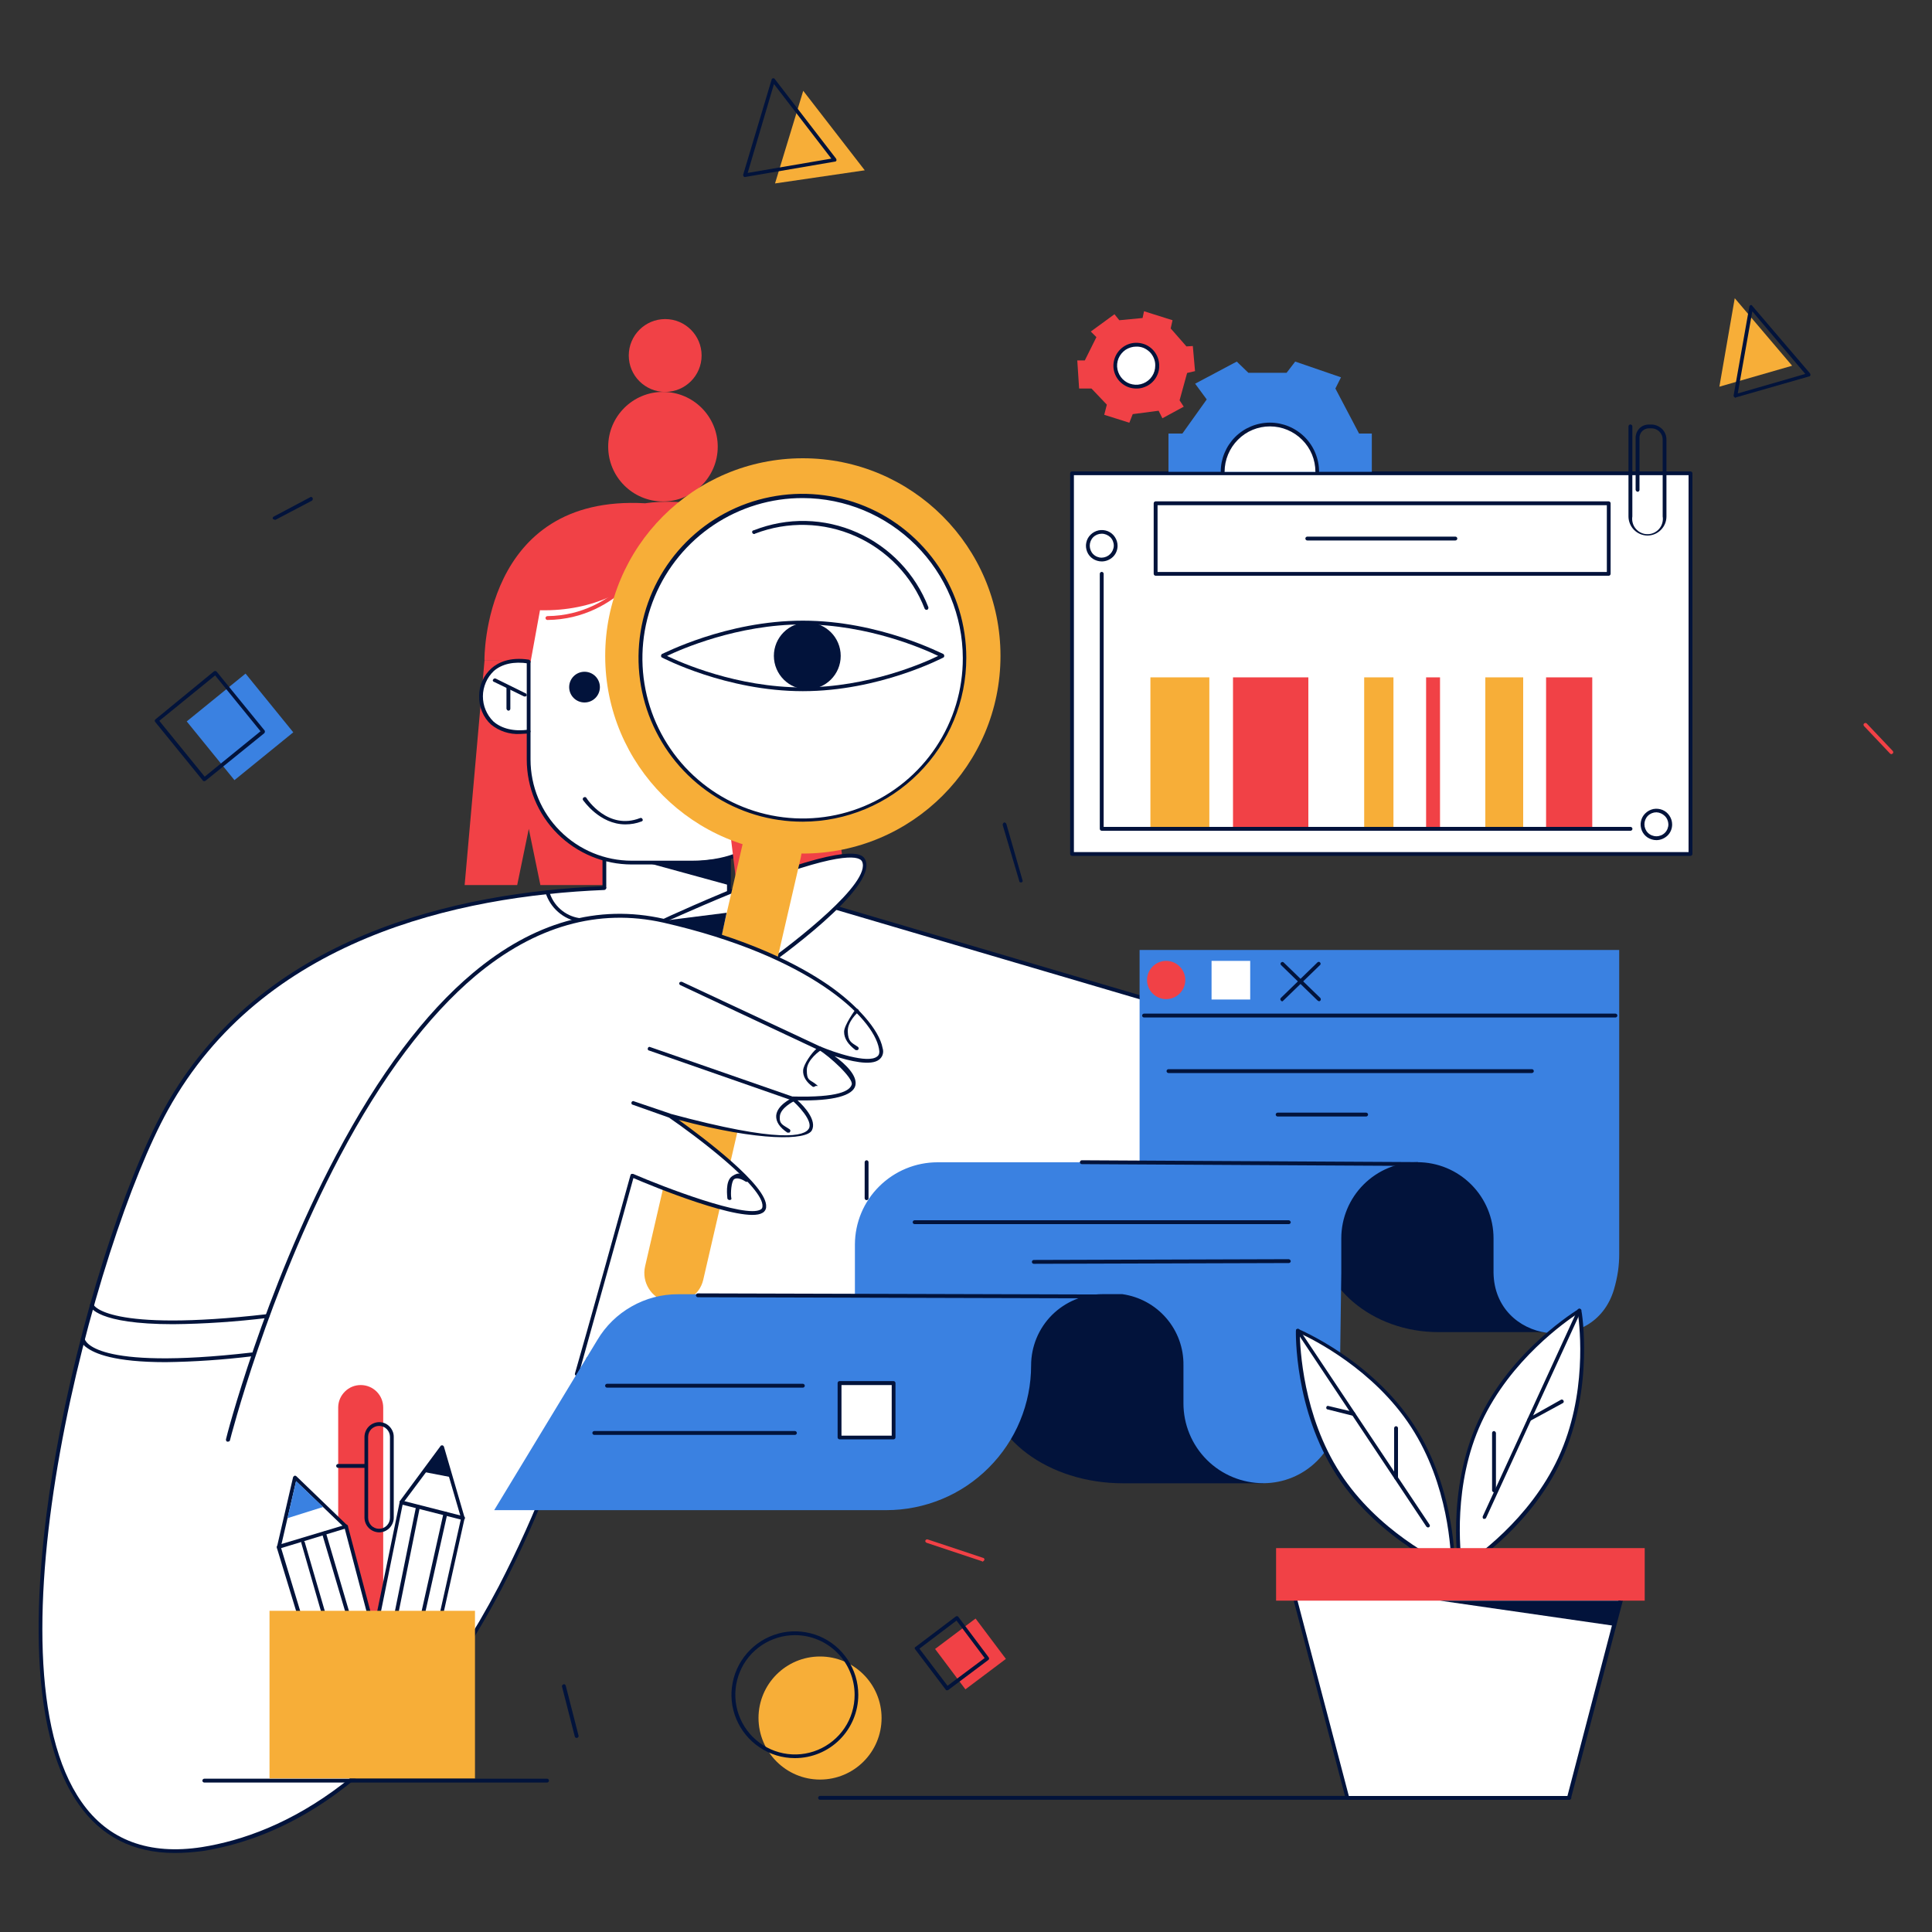 <?xml version="1.0" encoding="utf-8"?>
<!-- Generator: Adobe Illustrator 26.0.2, SVG Export Plug-In . SVG Version: 6.00 Build 0)  -->
<svg version="1.1" id="Layer_1" xmlns="http://www.w3.org/2000/svg" xmlns:xlink="http://www.w3.org/1999/xlink" x="0px" y="0px"
	 viewBox="0 0 2000 2000" style="enable-background:new 0 0 2000 2000;" xml:space="preserve">
<rect x="0" y="0" width="2000" height="2000" fill="#333333" stroke="none"/>
<style type="text/css">
	.st0{fill:#FFFFFF;}
	.st1{fill:#02133B;}
	.st2{fill:#3A81E1;}
	.st3{fill:#F14146;}
	.st4{fill:#F7AE38;}
</style>
<path class="st0" d="M1750.4,490h-640.6v393.9h640.6V490z"/>
<path class="st1" d="M1750,886h-640.2c-0.5,0-1-0.2-1.4-0.6c-0.4-0.4-0.6-0.9-0.6-1.4V490c0-0.5,0.2-1,0.6-1.4
	c0.4-0.4,0.9-0.6,1.4-0.6H1750c0.5,0,1,0.2,1.4,0.6c0.4,0.4,0.6,0.9,0.6,1.4v394c0,0.5-0.2,1-0.6,1.4
	C1751,885.8,1750.5,886,1750,886z M1111.8,882.1H1748V491.9h-636.3V882.1z"/>
<path class="st2" d="M1209.6,488.4v-39.6h14.4l25.2-35.3l-12-16.3l43.1-22.9l12,11.6h39.6l8.9-11.6l47.4,16.3l-5.8,11.6l24.5,46.6
	h13.2v39.6H1209.6z"/>
<path class="st0" d="M1265.9,488.4c0-13,5.2-25.4,14.3-34.6c9.2-9.2,21.6-14.3,34.6-14.3c13,0,25.4,5.2,34.6,14.3
	c9.2,9.2,14.3,21.6,14.3,34.6H1265.9z"/>
<path class="st1" d="M1363.7,490.4c-0.5,0-1-0.2-1.4-0.6c-0.4-0.4-0.6-0.9-0.6-1.4c0-12.5-4.9-24.4-13.8-33.2
	c-8.8-8.8-20.8-13.8-33.2-13.8c-12.5,0-24.4,4.9-33.2,13.8c-8.8,8.8-13.8,20.8-13.8,33.2c0,0.5-0.2,1-0.6,1.4
	c-0.4,0.4-0.9,0.6-1.4,0.6c-0.5,0-1-0.2-1.4-0.6c-0.4-0.4-0.6-0.9-0.6-1.4c0-13.5,5.4-26.4,14.9-36c9.5-9.5,22.5-14.9,36-14.9
	s26.4,5.4,36,14.9c9.5,9.5,14.9,22.5,14.9,36c0,0.5-0.2,1-0.6,1.4C1364.7,490.2,1364.2,490.4,1363.7,490.4z"/>
<path class="st3" d="M1129.2,343.2l5.8,5.8l-12,24.1h-7.8l1.9,29.1h12.8l15.9,16.7l-2.7,10.5l26,8.2l3.5-8.9l26.8-3.5l3.9,7.8
	l22.1-12l-4.3-6.6l7.8-28.3l8.2-1.9l-2.3-26l-6.6,0.4l-16.3-18.6l1.9-8.5l-29.5-9.3l-1.5,7l-24.1,2.3l-5-6.2L1129.2,343.2z"/>
<path class="st0" d="M1176.2,400.3c12,0,21.7-9.7,21.7-21.7c0-12-9.7-21.7-21.7-21.7c-12,0-21.7,9.7-21.7,21.7
	C1154.4,390.6,1164.2,400.3,1176.2,400.3z"/>
<path class="st1" d="M1176.2,402.2c-4.7,0-9.3-1.4-13.1-4c-3.9-2.6-6.9-6.3-8.7-10.6c-1.8-4.3-2.3-9.1-1.3-13.7
	c0.9-4.6,3.2-8.8,6.5-12.1c3.3-3.3,7.5-5.6,12.1-6.5c4.6-0.9,9.4-0.4,13.7,1.3c4.3,1.8,8,4.8,10.6,8.7c2.6,3.9,4,8.5,4,13.2
	c0.1,3.1-0.5,6.2-1.7,9.1c-1.2,2.9-2.9,5.5-5.1,7.7c-2.2,2.2-4.8,4-7.7,5.1C1182.4,401.7,1179.3,402.3,1176.2,402.2z M1176.2,358.8
	c-3.9,0-7.7,1.2-11,3.3c-3.2,2.2-5.8,5.3-7.3,8.9c-1.5,3.6-1.9,7.6-1.1,11.4c0.8,3.8,2.7,7.4,5.4,10.1c2.8,2.8,6.3,4.7,10.1,5.4
	c3.8,0.8,7.8,0.4,11.4-1.1c3.6-1.5,6.7-4,8.9-7.3c2.2-3.3,3.3-7.1,3.3-11c0.1-2.6-0.4-5.2-1.4-7.6c-1-2.4-2.4-4.6-4.3-6.5
	c-1.9-1.8-4.1-3.3-6.5-4.3C1181.4,359.2,1178.8,358.7,1176.2,358.8z"/>
<path class="st1" d="M1687.9,860h-547.4c-0.5,0-1-0.2-1.4-0.6c-0.4-0.4-0.6-0.9-0.6-1.4V594c0-0.5,0.2-1,0.6-1.4
	c0.4-0.4,0.9-0.6,1.4-0.6c0.5,0,1,0.2,1.4,0.6c0.4,0.4,0.6,0.9,0.6,1.4v262h545.4c0.5,0,1,0.2,1.4,0.6c0.4,0.4,0.6,0.9,0.6,1.4
	c0,0.5-0.2,1-0.6,1.4C1688.9,859.8,1688.4,860,1687.9,860z"/>
<path class="st1" d="M1140.5,581.2c-3.2,0-6.4-1-9.1-2.7c-2.7-1.8-4.8-4.3-6-7.3c-1.2-3-1.6-6.3-0.9-9.4c0.6-3.2,2.2-6.1,4.5-8.3
	c2.3-2.3,5.2-3.8,8.4-4.5c3.2-0.6,6.4-0.3,9.4,0.9c3,1.2,5.5,3.3,7.3,6c1.8,2.7,2.8,5.8,2.8,9.1c0,4.3-1.7,8.5-4.8,11.5
	C1148.9,579.5,1144.8,581.2,1140.5,581.2z M1140.5,552.5c-3.3,0-6.5,1.3-8.8,3.6c-2.3,2.3-3.6,5.5-3.6,8.8s1.3,6.5,3.6,8.8
	c2.3,2.3,5.5,3.6,8.8,3.6c3.3-0.1,6.4-1.4,8.7-3.7c2.3-2.3,3.7-5.4,3.8-8.7c0-3.3-1.3-6.5-3.6-8.8
	C1146.9,553.8,1143.8,552.5,1140.5,552.5z"/>
<path class="st1" d="M1714.7,869.7c-3.2,0-6.4-1-9.1-2.7c-2.7-1.8-4.8-4.3-6-7.3c-1.2-3-1.6-6.3-0.9-9.4c0.6-3.2,2.2-6.1,4.5-8.3
	c2.3-2.3,5.2-3.8,8.3-4.5c3.2-0.6,6.4-0.3,9.4,0.9s5.5,3.3,7.3,6c1.8,2.7,2.8,5.8,2.8,9.1c0,4.3-1.7,8.5-4.8,11.5
	C1723.1,867.9,1719,869.7,1714.7,869.7z M1714.7,840.9c-3.3,0-6.5,1.3-8.8,3.6c-2.3,2.3-3.6,5.5-3.6,8.8c0,3.3,1.3,6.5,3.6,8.8
	c2.3,2.3,5.5,3.6,8.8,3.6c3.3,0,6.5-1.3,8.8-3.6c2.3-2.3,3.6-5.5,3.6-8.8c-0.1-3.3-1.4-6.4-3.8-8.7
	C1721,842.4,1717.9,841,1714.7,840.9z"/>
<path class="st4" d="M1251.9,701.2h-61V856h61V701.2z"/>
<path class="st3" d="M1354.4,701.2h-78V856h78V701.2z"/>
<path class="st3" d="M1490.7,701.2h-14.4V856h14.4V701.2z"/>
<path class="st4" d="M1576.8,701.2h-39.2V856h39.2V701.2z"/>
<path class="st3" d="M1648.3,701.2h-47.8V856h47.8V701.2z"/>
<path class="st4" d="M1442.5,701.2h-30.3V856h30.3V701.2z"/>
<path class="st4" d="M1779.9,400.3l15.9-91.6l59.4,69.9L1779.9,400.3z"/>
<path class="st1" d="M1796.6,411.9l-1.2-0.8c-0.3-0.2-0.5-0.4-0.6-0.7c-0.1-0.3-0.2-0.6-0.2-0.9l16.3-92c0-0.8,0.4-1.2,1.2-1.6
	c0.8-0.4,1.6,0,1.9,0.8l59.8,69.9c0.3,0.6,0.4,1.3,0.4,1.9c-0.4,0.8-0.8,1.2-1.5,1.2l-75.7,21.7L1796.6,411.9z M1814,322.3l-15.1,85
	l69.9-20.2L1814,322.3z"/>
<path class="st1" d="M1705.3,554.4c-5.2-0.1-10.1-2.2-13.8-5.9c-3.6-3.7-5.7-8.7-5.7-13.9v-93.2c0-0.5,0.2-1,0.6-1.4
	c0.4-0.4,0.9-0.6,1.4-0.6c0.5,0,1,0.2,1.4,0.6c0.4,0.4,0.6,0.9,0.6,1.4v93.2c-0.4,2.3-0.2,4.6,0.4,6.8c0.6,2.2,1.7,4.3,3.2,6
	c1.5,1.7,3.3,3.2,5.4,4.1c2.1,1,4.4,1.5,6.7,1.5c2.3,0,4.6-0.5,6.7-1.5c2.1-1,4-2.4,5.4-4.1c1.5-1.7,2.6-3.8,3.2-6
	c0.6-2.2,0.8-4.5,0.4-6.8V455c0-1.6-0.3-3.1-0.9-4.5c-0.6-1.4-1.5-2.7-2.6-3.8c-1.1-1.1-2.5-1.9-3.9-2.5c-1.5-0.6-3-0.8-4.6-0.8
	h-2.3c-2.5,0-4.9,1-6.7,2.7c-1.8,1.7-2.9,4.1-3,6.6v54.4c0,0.5-0.2,1-0.6,1.4c-0.4,0.4-0.8,0.6-1.4,0.6c-0.5-0.1-0.9-0.3-1.3-0.7
	c-0.3-0.3-0.6-0.8-0.7-1.3v-54.4c0.1-3.5,1.6-6.9,4.1-9.4c2.5-2.5,5.9-3.8,9.5-3.8h2.3c2.1-0.1,4.1,0.3,6.1,1.1
	c1.9,0.8,3.7,1.9,5.2,3.3c1.5,1.4,2.7,3.2,3.5,5.1c0.8,1.9,1.2,4,1.2,6v79.6c0,2.6-0.5,5.2-1.5,7.6c-1,2.4-2.5,4.6-4.3,6.4
	c-1.8,1.8-4,3.3-6.4,4.3S1707.9,554.4,1705.3,554.4z"/>
<path class="st1" d="M1506.6,559.5h-153.3c-0.5,0-1-0.2-1.4-0.6s-0.6-0.9-0.6-1.4c0-0.5,0.2-1,0.6-1.4s0.9-0.6,1.4-0.6h153.3
	c0.5,0,1,0.2,1.4,0.6c0.4,0.4,0.6,0.9,0.6,1.4c0,0.5-0.2,1-0.6,1.4C1507.6,559.3,1507.1,559.5,1506.6,559.5z"/>
<path class="st1" d="M1665.3,596h-469c-0.5,0-1-0.2-1.4-0.6c-0.4-0.4-0.6-0.9-0.6-1.4v-73c0-0.5,0.2-1,0.6-1.4
	c0.4-0.4,0.8-0.6,1.4-0.6h469c0.5,0,1,0.2,1.4,0.6c0.4,0.4,0.6,0.9,0.6,1.4v73c0,0.5-0.2,1-0.6,1.4
	C1666.4,595.8,1665.9,596,1665.3,596z M1198.3,592.1h465.1V523h-465.1V592.1z"/>
<path class="st1" d="M1624.6,1863.1H848.9c-0.5,0-1-0.2-1.4-0.6c-0.4-0.4-0.6-0.9-0.6-1.4c0-0.5,0.2-1,0.6-1.4
	c0.4-0.4,0.9-0.6,1.4-0.6h775.7c0.5,0,1,0.2,1.4,0.6c0.4,0.4,0.6,0.8,0.6,1.4c0,0.5-0.2,1-0.6,1.4
	C1625.6,1862.9,1625.1,1863.1,1624.6,1863.1z"/>
<path class="st3" d="M630.4,818v98.2h-71l-12-58.2l-12,58.2h-54.4l20.6-232.9l92,1.2L630.4,818z"/>
<path class="st0" d="M754.6,858H625.7v82.6h128.9V858z"/>
<path class="st1" d="M754.6,942.6H625.7c-0.5,0-1-0.2-1.4-0.6c-0.4-0.4-0.6-0.9-0.6-1.4V858c0-0.5,0.2-1,0.6-1.4
	c0.4-0.4,0.9-0.6,1.4-0.6h128.9c0.5,0,1,0.2,1.4,0.6c0.4,0.4,0.6,0.9,0.6,1.4v82.7c0,0.5-0.2,1-0.6,1.4S755.1,942.6,754.6,942.6z
	 M627.6,938.8h125V860h-125V938.8z"/>
<path class="st3" d="M686.3,519.1c31.3,0,56.7-25.4,56.7-56.7s-25.4-56.7-56.7-56.7c-31.3,0-56.7,25.4-56.7,56.7
	S655,519.1,686.3,519.1z"/>
<path class="st3" d="M688.6,405.7c20.8,0,37.7-16.9,37.7-37.7c0-20.8-16.9-37.7-37.7-37.7c-20.8,0-37.7,16.9-37.7,37.7
	C650.9,388.9,667.8,405.7,688.6,405.7z"/>
<path class="st0" d="M535.2,757.9c20.6,0,37.3-16.7,37.3-37.3s-16.7-37.3-37.3-37.3S498,700,498,720.6S514.7,757.9,535.2,757.9z"/>
<path class="st1" d="M543.4,721h-0.8l-31.1-15.1c-0.3,0-0.6-0.2-0.8-0.4c-0.2-0.2-0.4-0.5-0.5-0.7c-0.1-0.3-0.1-0.6,0-0.9
	c0.1-0.3,0.3-0.5,0.5-0.7c0.2-0.4,0.6-0.7,1-0.8c0.4-0.1,0.9-0.1,1.3,0l31.4,15.5c0.4,0.2,0.7,0.6,0.8,1c0.1,0.4,0.1,0.9,0,1.3
	c-0.2,0.3-0.5,0.5-0.9,0.7C544.1,721,543.8,721,543.4,721z"/>
<path class="st0" d="M716.2,893H654c-28.3,0-55.5-11.2-75.5-31.3c-20-20-31.3-47.2-31.3-75.5V642.9c0-28.3,11.2-55.5,31.3-75.5
	c20-20,47.2-31.3,75.5-31.3h62.1c28.3,0,55.5,11.2,75.5,31.3c20,20,31.3,47.2,31.3,75.5v143.3C822.9,845.2,791.1,893,716.2,893z"/>
<path class="st1" d="M716.1,894.9H654c-28.8,0-56.5-11.5-76.9-31.8c-20.4-20.4-31.8-48-31.8-76.9V642.9c0.1-28.8,11.6-56.4,32-76.8
	c20.4-20.4,48-31.8,76.8-32h62.1c28.8,0,56.5,11.5,76.9,31.8c20.4,20.4,31.8,48,31.8,76.9v143.3
	C824.9,854.1,784.5,894.9,716.1,894.9z M654,538.1c-27.8,0-54.5,11-74.1,30.7c-19.7,19.7-30.7,46.3-30.7,74.1v143.3
	c0,27.8,11,54.5,30.7,74.1C599.6,880,626.2,891,654,891h62.1c65.6,0,104.8-39.2,104.8-104.8V642.9c0-27.8-11-54.5-30.7-74.1
	c-19.7-19.7-46.3-30.7-74.1-30.7H654z"/>
<path class="st3" d="M566.7,641.8c-0.5,0-1-0.2-1.4-0.6c-0.4-0.4-0.6-0.9-0.6-1.4c0-0.5,0.2-1,0.6-1.4c0.4-0.4,0.9-0.6,1.4-0.6
	c72.6-0.8,107.1-66.8,107.5-67.5c0.2-0.4,0.6-0.7,1-0.8c0.4-0.1,0.9-0.1,1.3,0c0.3,0.1,0.5,0.2,0.7,0.4c0.2,0.2,0.4,0.4,0.5,0.7
	c0.1,0.3,0.2,0.5,0.2,0.8s-0.1,0.6-0.2,0.8C677.3,573.1,642,641,566.7,641.8z"/>
<path class="st3" d="M716.2,536.2c0,0-44.3,98.2-157.2,95.5l-9.7,53.2l-47.8-1.6c0,0-2.3-172,166.5-162.3
	c0,0,163.4-28.7,180.9,156.1c17.5,184.8,26.8,234.5,26.8,234.5h-46.2L813.2,839l-7.8,72.6H762L716.2,536.2z"/>
<path class="st1" d="M605.1,727.2c8.8,0,15.9-7.1,15.9-15.9c0-8.8-7.1-15.9-15.9-15.9s-15.9,7.1-15.9,15.9
	C589.2,720.1,596.3,727.2,605.1,727.2z"/>
<path class="st0" d="M625.7,919.4c-156.5,6.2-356,52.4-453.4,228.7c-97.4,176.2-253.1,812.2,37.3,766
	c290.4-46.2,399.5-507.4,399.5-507.4l611.4-104l-6.2-260.1L842.7,932.9L625.7,919.4z"/>
<path class="st1" d="M180.8,1918.2c-42.7,0-76.1-17.1-99.4-50.5c-61.3-87-41.2-264.8-23.7-362.6c23.3-133.2,69.9-280.3,112.6-357.9
	c99-178.6,302-223.6,455-229.8c1.2-0.4,1.9,0.8,2.3,1.6c0,0.6-0.2,1.1-0.5,1.5c-0.4,0.4-0.9,0.7-1.4,0.8
	c-152.2,6.2-354.1,50.9-451.9,227.9c-75.3,135.9-192.6,569.1-89.3,716.3c27.6,39.6,69.9,55.1,124.6,46.6
	c82.7-13.2,202.7-70.7,307.1-269.8c38.9-75.1,69.4-154.2,90.8-236c0-0.4,0.2-0.8,0.5-1.1c0.3-0.3,0.7-0.5,1.1-0.5l609.5-103.7
	l-5.8-257L841.9,934.9c-0.8-0.4-1.6-1.6-1.2-2.3c0.2-0.5,0.5-0.9,0.9-1.2c0.4-0.3,0.9-0.4,1.4-0.4l371.9,109.5
	c0.4,0.2,0.7,0.4,0.9,0.8c0.2,0.3,0.3,0.8,0.3,1.2l6.2,260.1c0,0.5-0.2,1-0.6,1.4c-0.4,0.4-0.9,0.6-1.4,0.6l-609.9,103.7
	c-21.6,81.6-52.1,160.6-90.8,235.7c-57.8,110.7-158.8,248.1-309.8,272.2C200.3,1917.4,190.5,1918.2,180.8,1918.2z"/>
<path class="st0" d="M842.7,932.9c0,0-34.2-6.6-87.3-10.9L842.7,932.9z"/>
<path class="st1" d="M842.7,934.9h-0.4c-0.4,0-34.6-6.6-87.4-10.9c-1.2-0.4-1.9-1.2-1.6-2.3c0.4-1.2,0.8-1.9,1.9-1.6
	c52.8,4.3,87.4,10.9,87.7,10.9c0.4,0.2,0.8,0.5,1.1,0.9c0.3,0.4,0.4,0.9,0.5,1.4c-0.2,0.4-0.4,0.7-0.8,1
	C843.5,934.6,843.1,934.8,842.7,934.9z"/>
<path class="st0" d="M687,953.1c0,0,194.1-90.1,206.9-62.1c12.8,28-104,110.3-104,110.3L687,953.1z"/>
<path class="st1" d="M789.9,1003.2c-0.4,0-0.8,0-0.8-0.4l-102.9-47.7c-0.4-0.2-0.7-0.4-0.9-0.8c-0.2-0.3-0.3-0.8-0.3-1.2
	c0-0.8,0.4-1.2,1.2-1.6c0.8-0.4,49.3-22.9,98.6-41.9c102.1-38.4,108.7-24.1,111-19.4c13.2,28.7-92.8,104-104.8,112.6L789.9,1003.2z
	 M691.7,953.1l97.8,45.8c33-23.3,113-85.4,102.9-107.1c-2.3-4.7-17.1-12-106,21.7C744.9,929.1,704.1,947.7,691.7,953.1z"/>
<path class="st4" d="M806,850.7l-0.4-0.1c-16.5-3.8-33,6.5-36.8,23l-101,437.3c-3.8,16.5,6.5,33,23,36.8l0.4,0.1
	c16.5,3.8,33-6.5,36.8-23l101-437.3C832.8,871,822.5,854.5,806,850.7z"/>
<path class="st0" d="M235.9,1490.4c0,0,153.3-604.9,451.1-537.3c155.3,35.3,219,100.9,224.8,132c5.8,31.1-62.9,0-62.9,0
	s95.1,55.5-28.3,52c0,0,92.4,77.2-128.1,17.5c0,0,100.9,69.5,98.6,94.7c-2.3,25.2-136.7-32.2-136.7-32.2s-49.3,176.6-57.5,205
	L235.9,1490.4z"/>
<path class="st1" d="M235.9,1492.4h-0.4c-1.2,0-1.6-1.2-1.6-2.3c0-1.2,39.2-153,114.1-294.3c43.9-83.1,91.6-146.8,141.7-188.7
	c62.5-52.4,129.3-71.4,197.6-55.9c87,19.8,139.8,47.8,169.3,67.9c29.5,20.2,53.6,46.6,57.1,66c0.7,2.1,0.7,4.3,0.1,6.4
	c-0.6,2.1-1.9,3.9-3.6,5.3c-8.5,7-30.7,1.5-46.2-3.5c11.3,8.2,24.1,20.6,21.4,30.7c-2.7,10.1-22.5,15.9-59.8,15.1
	c7.4,6.6,20.2,21,14.8,31.1c-5.4,10.1-52.8,11.7-137.8-10.9c24.8,17.9,92.4,68.3,90.5,90.1c0,1.3-0.4,2.5-1.1,3.6
	c-0.7,1.1-1.6,2-2.8,2.6c-19,11.6-117.6-29.1-133.5-36.1c-5.4,20.2-49.3,177-56.7,203.4c-0.1,0.3-0.2,0.5-0.4,0.7
	c-0.2,0.2-0.4,0.4-0.7,0.5c-0.3,0.1-0.5,0.2-0.8,0.2c-0.3,0-0.6-0.1-0.8-0.2c-0.4-0.2-0.8-0.5-1-0.9c-0.2-0.4-0.3-0.9-0.1-1.4
	c8.2-27.9,57.1-203.4,57.5-205.4l0.8-1.2h1.9c31.4,13.6,116.5,46.2,132,36.9c0.6-0.3,1.1-0.7,1.4-1.3c0.3-0.6,0.5-1.2,0.5-1.8
	c1.9-19.8-69.9-73.8-97.8-92.8c-0.8-0.4-0.8-1.6-0.4-2.3c0.4-0.8,1.2-1.5,1.9-1.2c116.1,31.4,140.1,23.3,144.4,15.5
	c4.3-7.8-11.6-24.4-17.9-29.5c-0.3-0.3-0.5-0.7-0.7-1.1c-0.1-0.4-0.2-0.8-0.1-1.3c0.2-0.4,0.4-0.7,0.8-0.9c0.3-0.2,0.8-0.3,1.2-0.3
	c47.4,1.2,59-5.8,61-12.4c1.9-6.6-23.3-29.5-33.8-35.7c-0.5-0.3-0.8-0.7-1-1.2s-0.1-1.1,0.2-1.5c0.3-0.5,0.7-0.8,1.2-0.9
	c0.5-0.2,1.1-0.1,1.5,0.2c12.8,5.4,48.5,17.9,58.2,10.1c2.3-1.6,2.7-4.3,1.9-8.2c-5.8-32.2-71.8-95.9-223.2-130.4
	c-67.2-15.1-132.8,3.5-194.5,55.1c-49.3,41.5-96.7,104.4-140.5,187.1c-74.5,140.9-113.4,292.3-113.7,293.9c-0.2,0.4-0.4,0.7-0.8,0.9
	C236.7,1492.3,236.3,1492.4,235.9,1492.4z"/>
<path class="st1" d="M842.7,1125.1h-1.2c-7-5-10.5-10.9-10.1-17.1c0.4-6.2,8.9-18.2,13.6-22.1l-140.5-66c-0.3-0.1-0.5-0.2-0.7-0.4
	c-0.2-0.2-0.4-0.4-0.5-0.7c-0.1-0.3-0.2-0.5-0.2-0.8c0-0.3,0.1-0.5,0.2-0.8c0.3-0.4,0.8-0.6,1.2-0.8c0.5-0.1,1-0.1,1.5,0l143.6,67.2
	c0.8,0.4,1.2,0.8,1.2,1.6c0,0.7-0.3,1.4-0.8,1.9c-0.4,0-14.8,9.7-14.8,20.6s2.7,9.7,8.5,14c5.8,4.3,0.8,1.6,0.4,2.7L842.7,1125.1z"
	/>
<path class="st1" d="M820.6,1139.1h-0.8l-147.9-51.6c-0.3,0-0.5-0.1-0.7-0.3c-0.2-0.1-0.4-0.3-0.5-0.6c-0.1-0.2-0.2-0.5-0.2-0.8
	c0-0.3,0.1-0.5,0.2-0.7c0-0.2,0.1-0.5,0.3-0.7c0.1-0.2,0.3-0.4,0.6-0.5c0.2-0.1,0.5-0.2,0.7-0.2c0.3,0,0.5,0.1,0.7,0.2l148.3,51.6
	c0.8,0.4,1.6,1.6,1.2,2.3c-0.2,0.3-0.5,0.6-0.8,0.8C821.3,1138.9,821,1139,820.6,1139.1z"/>
<path class="st1" d="M692.5,1156.6h-0.8l-37.3-13.2c-0.3-0.2-0.6-0.6-0.7-1c-0.1-0.4-0.1-0.8,0-1.2c0.1-0.4,0.4-0.7,0.7-1
	c0.3-0.2,0.7-0.4,1.1-0.4l37.7,12.8c0.5,0.2,0.9,0.7,1.1,1.1c0.2,0.5,0.2,1.1,0.1,1.6c-0.2,0.4-0.4,0.7-0.8,0.9
	C693.3,1156.5,692.9,1156.6,692.5,1156.6z"/>
<path class="st4" d="M831.1,883.6c113,0,204.6-91.6,204.6-204.6s-91.6-204.6-204.6-204.6c-113,0-204.6,91.6-204.6,204.6
	S718.1,883.6,831.1,883.6z"/>
<path class="st0" d="M831.1,848.3c92.4,0,167.3-74.9,167.3-167.3s-74.9-167.3-167.3-167.3c-92.4,0-167.3,74.9-167.3,167.3
	S738.7,848.3,831.1,848.3z"/>
<path class="st1" d="M831.1,850.6c-33.6,0.1-66.4-9.8-94.4-28.4c-28-18.6-49.8-45.1-62.7-76.1c-12.9-31-16.3-65.1-9.8-98.1
	s22.6-63.2,46.3-87c23.7-23.8,53.9-40,86.9-46.5c32.9-6.6,67.1-3.2,98.1,9.6c31,12.8,57.5,34.6,76.2,62.5
	c18.7,27.9,28.6,60.7,28.6,94.3c0,44.9-17.8,88-49.6,119.8S876,850.5,831.1,850.6z M831.1,515.6c-32.8-0.1-64.9,9.6-92.2,27.8
	c-27.3,18.2-48.6,44.1-61.2,74.4c-12.6,30.3-15.9,63.7-9.5,95.9c6.4,32.2,22.2,61.8,45.4,85c23.2,23.2,52.8,39,85,45.4
	c32.2,6.4,65.6,3.1,95.9-9.5c30.3-12.6,56.2-33.9,74.4-61.2c18.2-27.3,27.9-59.4,27.8-92.2c-0.1-43.8-17.6-85.8-48.6-116.8
	C916.9,533.2,874.9,515.7,831.1,515.6z"/>
<path class="st1" d="M831.1,715.5c-79.6,0-145.2-34.6-146-34.9c-0.2-0.2-0.4-0.4-0.6-0.7c-0.1-0.3-0.2-0.6-0.2-0.9
	c0-0.7,0.3-1.4,0.8-1.9c0.8,0,66.4-34.6,146-34.6s144.8,34.6,145.6,34.6c0.5,0.5,0.8,1.2,0.8,1.9c0,0.3-0.1,0.6-0.2,0.9
	c-0.1,0.3-0.3,0.5-0.6,0.7C975.9,681,910.3,715.5,831.1,715.5z M690.5,679c14.4,7,72.2,32.6,140.5,32.6S956.8,686,971.2,679
	c-14.4-7-72.2-32.6-140.1-32.6S704.9,672.1,690.5,679z"/>
<path class="st1" d="M835.7,713.6c19.1,0,34.6-15.5,34.6-34.6c0-19.1-15.5-34.6-34.6-34.6c-19.1,0-34.6,15.5-34.6,34.6
	C801.2,698.1,816.6,713.6,835.7,713.6z"/>
<path class="st1" d="M959.2,631.3c-0.4,0-0.8-0.1-1.2-0.3c-0.3-0.2-0.6-0.5-0.8-0.9c-13-33.5-38.8-60.5-71.7-75.1
	c-32.9-14.6-70.2-15.5-103.8-2.6c-0.2,0.2-0.5,0.3-0.8,0.4c-0.3,0.1-0.6,0-0.9-0.1c-0.3-0.1-0.6-0.3-0.8-0.5
	c-0.2-0.2-0.4-0.5-0.5-0.8s-0.1-0.6-0.1-0.9c0-0.3,0.2-0.6,0.3-0.8c0.2-0.2,0.4-0.5,0.7-0.6c0.3-0.1,0.6-0.2,0.9-0.2
	c17.1-6.7,35.3-10,53.6-9.6c18.3,0.4,36.4,4.5,53.1,11.9c33.8,15,60.4,42.8,73.8,77.3c0.2,0.5,0.1,1.1-0.1,1.6
	c-0.2,0.5-0.6,0.9-1.1,1.2H959.2z"/>
<path class="st0" d="M887,1046.3c0,0-26,21,0,38.8V1046.3z"/>
<path class="st1" d="M887,1087.1h-1.2c-7.8-5.8-12-12-12-19s11.6-22.9,12-23.3c0.4-0.3,0.9-0.4,1.4-0.4c0.5,0.1,1,0.3,1.3,0.8
	c0.2,0.2,0.4,0.4,0.5,0.7s0.1,0.5,0.1,0.8s-0.2,0.6-0.3,0.8c-0.2,0.2-0.4,0.4-0.7,0.5c0,0-10.9,9.3-10.5,19.8
	c0.4,10.5,3.5,11.3,10.5,15.9c0.4,0.3,0.7,0.8,0.8,1.3c0.1,0.5-0.1,1-0.4,1.4C888.1,1087.1,887.7,1087.1,887,1087.1z"/>
<path class="st1" d="M816.3,1172.5h-1.2c-8-5.4-11.9-11.2-11.6-17.5c0.8-10.9,15.5-17.8,16.3-18.2c0.5-0.1,1-0.1,1.5,0
	c0.5,0.1,0.9,0.4,1.2,0.8c0.1,0.3,0.2,0.5,0.2,0.8c0,0.3,0,0.6-0.2,0.8s-0.3,0.5-0.5,0.7c-0.2,0.2-0.5,0.3-0.7,0.4
	c0,0-13.2,6.6-14,15.1c-0.8,8.5,3.1,8.9,10.1,13.6c0.4,0.3,0.7,0.8,0.8,1.3c0.1,0.5-0.1,1-0.4,1.4
	C817.5,1172.5,817.1,1172.5,816.3,1172.5z"/>
<path class="st1" d="M755,1242.3c-0.4-0.1-0.8-0.3-1.2-0.5c-0.3-0.3-0.6-0.6-0.8-1c0-1.9-2.7-18.2,5-23.3c7.8-5.1,9.3-1.9,16.3,2.3
	c0.2,0.2,0.4,0.3,0.5,0.6s0.2,0.5,0.3,0.7c0,0.3,0,0.5,0,0.8c-0.1,0.2-0.2,0.5-0.3,0.7c-0.3,0.4-0.7,0.7-1.2,0.8
	c-0.5,0.1-1,0.1-1.5-0.1c-3.5-2.3-8.9-4.7-12-2.7c-3.1,1.9-3.9,15.1-3.1,19.4c0.1,0.3,0.2,0.5,0.2,0.8c0,0.3-0.1,0.6-0.3,0.8
	c-0.2,0.2-0.4,0.4-0.7,0.5c-0.3,0.1-0.6,0.2-0.9,0.1H755z"/>
<path class="st1" d="M179.2,1370.8c-78.8,0-85.8-17.8-86.2-19c-0.4-1.2,0.4-1.9,1.6-2.3c0.2-0.1,0.5-0.2,0.7-0.2s0.5,0,0.7,0.2
	c0.2,0.1,0.4,0.3,0.6,0.5c0.1,0.2,0.2,0.5,0.3,0.7c0,0.4,14.4,28.7,179.7,9.7c0.5,0,1,0.2,1.4,0.6c0.4,0.4,0.6,0.9,0.6,1.4
	c0.4,1.2-0.4,1.9-1.6,1.9C244.6,1368.2,211.9,1370.5,179.2,1370.8z"/>
<path class="st1" d="M171.5,1410.1c-53.2,0-73.8-8.9-82.3-15.5c-2.8-1.9-4.8-4.8-5.4-8.2c-0.4-0.8,0.4-1.9,1.6-1.9
	c1.2,0,1.9,0.4,2.3,1.6c0.4,1.2,7.8,33,173.1,14c0.6,0,1.1,0.2,1.5,0.5c0.4,0.4,0.7,0.8,0.8,1.4c0,0.5-0.2,1-0.6,1.4
	c-0.4,0.4-0.9,0.6-1.4,0.6C231.4,1407.6,201.5,1409.7,171.5,1410.1z"/>
<path class="st1" d="M687,953.1l65.2-8.2l-5,23.3L687,953.1z"/>
<path class="st1" d="M669.6,893l85,23.3l0.8-28.7C755.4,887.5,685.1,897.2,669.6,893z"/>
<path class="st0" d="M566.7,923.6c0,0,6.6,24.8,32.6,28.7L566.7,923.6z"/>
<path class="st1" d="M599.3,954.3c-8-1.4-15.5-4.9-21.6-10.3c-6.1-5.3-10.6-12.3-13-20c-0.4-1.2,0.4-1.9,1.6-2.3
	c1.2-0.4,1.9,0.4,2.3,1.2c2,7.1,6,13.5,11.5,18.3c5.5,4.9,12.3,8.1,19.6,9.2c1.2,0.4,1.9,1.2,1.6,2.3c-0.1,0.4-0.3,0.8-0.7,1.1
	C600.2,954.2,599.8,954.3,599.3,954.3z"/>
<path class="st1" d="M538.3,759.8c-10.8,0.6-21.5-2.9-29.9-9.7c-4.1-3.7-7.3-8.3-9.4-13.4c-2.1-5.1-3.2-10.6-3-16.1
	c-0.1-5.4,1.1-10.8,3.3-15.8c2.2-5,5.5-9.4,9.5-13c6.6-5.8,18.6-12,38.8-8.9c0.4,0.2,0.8,0.5,1.1,0.9c0.3,0.4,0.4,0.9,0.5,1.4
	c0,1.2-1.2,1.6-2.3,1.6c-14.8-2.3-27.2,0.4-35.7,7.8c-3.5,3.4-6.4,7.4-8.3,11.9c-1.9,4.5-3,9.3-3,14.2c0,4.9,0.9,9.7,2.8,14.2
	c1.9,4.5,4.6,8.6,8.1,12c8.5,7.4,21,10.5,36.1,8.5c1.2,0,2.3,0.8,2.3,1.6c0,0.8-0.8,2.3-1.6,2.3L538.3,759.8z"/>
<path class="st1" d="M526.3,735.7c-0.5-0.1-0.9-0.3-1.3-0.7c-0.3-0.3-0.6-0.8-0.7-1.3V712c0-0.5,0.2-1,0.6-1.4
	c0.4-0.4,0.9-0.6,1.4-0.6c0.5,0,1,0.2,1.4,0.6c0.4,0.4,0.6,0.9,0.6,1.4v21.7c0,0.5-0.2,1-0.6,1.4
	C527.3,735.5,526.8,735.7,526.3,735.7z"/>
<path class="st0" d="M605.1,827c0,0,23.3,34.9,58.2,21.7L605.1,827z"/>
<path class="st1" d="M647.4,853.4c-26.8,0-43.5-24.8-43.9-25.2c-0.4-0.4-0.4-2.3,0.8-2.7c0.4-0.3,0.9-0.4,1.4-0.4
	c0.5,0.1,1,0.3,1.3,0.8c0.8,1.6,22.5,33.8,55.5,21c0.3-0.1,0.5-0.2,0.8-0.2s0.6,0,0.8,0.2c0.3,0.1,0.5,0.3,0.7,0.5
	c0.2,0.2,0.3,0.5,0.4,0.7c0.1,0.2,0.2,0.5,0.2,0.7c0,0.3,0,0.5-0.2,0.7c-0.1,0.2-0.3,0.4-0.5,0.6c-0.2,0.1-0.5,0.2-0.7,0.3
	C658.8,852.4,653.2,853.4,647.4,853.4z"/>
<path class="st2" d="M254.2,697.3l-60.9,49.5l49.4,60.8l60.9-49.5L254.2,697.3z"/>
<path class="st1" d="M211.5,808.7c-0.3,0-0.6,0-0.9-0.2c-0.3-0.1-0.5-0.4-0.7-0.6l-49.3-60.6c-0.3-0.4-0.4-0.9-0.4-1.4
	c0.1-0.5,0.3-1,0.8-1.3l60.6-49.7c0.8-0.4,2.3-0.4,2.7,0.4l49.7,61c0.2,0.4,0.3,0.9,0.2,1.4c-0.1,0.5-0.3,0.9-0.6,1.3l-60.9,49.3
	L211.5,808.7z M164.9,746.2l47,57.8l57.8-47l-47-57.8L164.9,746.2z"/>
<path class="st1" d="M284.4,538.1l-1.9-0.8c-0.1-0.3-0.2-0.5-0.2-0.8c0-0.3,0-0.6,0.2-0.8c0.1-0.3,0.3-0.5,0.5-0.7
	c0.2-0.2,0.5-0.3,0.7-0.4l37.3-19.8c0.8-0.8,1.9-0.4,2.7,0.8c0.1,0.5,0.1,1,0,1.5c-0.1,0.5-0.4,0.9-0.8,1.2l-37.7,19.8H284.4z"/>
<path class="st1" d="M1307.8,1535.5h-145.2c-77.6,0-140.9-47.4-140.9-105.6v-105.6h286.1V1535.5z"/>
<path class="st1" d="M1616.8,1379h-127.7c-68.7,0-124.6-47.4-124.6-105.6v-105.6h252.3V1379z"/>
<path class="st2" d="M1676.2,983.4v314.8c0,5.8-0.4,11.7-1.2,17.5c-1,6.6-2.4,13-4.3,19.4c-21,69.5-123.5,55.1-124.6-17.5v-35.7
	c0-20.9-8.3-40.9-23.1-55.7c-14.8-14.8-34.8-23.1-55.7-23.1c-20.9,0-40.9,8.3-55.7,23.1s-23.1,34.8-23.1,55.7v35.7l-1.9,139
	c0,20.9-8.3,40.9-23.1,55.7s-34.8,23.1-55.7,23.1c-21.9,0-43-8.7-58.5-24.2c-15.5-15.5-24.2-36.5-24.2-58.5v-39.2
	c0.3-17.9-6-35.3-17.7-48.9c-11.7-13.6-27.9-22.4-45.6-24.9h-20.6c-19.6,0-38.3,7.8-52.2,21.6c-13.8,13.8-21.6,32.6-21.6,52.2
	c0,19.7-3.9,39.2-11.4,57.3c-7.5,18.2-18.6,34.7-32.5,48.6c-13.9,13.9-30.4,25-48.6,32.5c-18.2,7.5-37.7,11.4-57.3,11.4H511.6
	l106.8-176.2c8.6-14.5,20.8-26.4,35.5-34.7c14.6-8.3,31.2-12.7,48-12.6H885v-51.6c0.1-22.6,9.1-44.2,25.2-60.1
	c16-15.9,37.7-24.9,60.3-24.9h209.2V983.4H1676.2z"/>
<path class="st1" d="M1161.1,1344.1l-438.7-1.2c-0.5,0-1-0.2-1.4-0.6c-0.4-0.4-0.6-0.9-0.6-1.4c0-0.5,0.2-1,0.6-1.4s0.9-0.6,1.4-0.6
	l438.7,1.2c0.5,0,1,0.2,1.4,0.6c0.4,0.4,0.6,0.8,0.6,1.4c-0.1,0.5-0.3,0.9-0.7,1.3C1162,1343.8,1161.5,1344,1161.1,1344.1z"/>
<path class="st1" d="M1467.4,1207l-347.5-1.9c-0.5,0-1-0.2-1.4-0.6c-0.4-0.4-0.6-0.9-0.6-1.4c0-0.5,0.2-1,0.6-1.4
	c0.4-0.4,0.8-0.6,1.4-0.6l347.5,1.9c0.5,0,1,0.2,1.4,0.6c0.4,0.4,0.6,0.9,0.6,1.4c0,0.5-0.2,1-0.6,1.4
	C1468.4,1206.8,1467.9,1207,1467.4,1207z"/>
<path class="st1" d="M566.3,1845.3H211.5c-0.5,0-1-0.2-1.4-0.6c-0.4-0.4-0.6-0.8-0.6-1.4c0-0.5,0.2-1,0.6-1.4
	c0.4-0.4,0.9-0.6,1.4-0.6h354.8c0.5,0,1,0.2,1.4,0.6c0.4,0.4,0.6,0.9,0.6,1.4c0,0.5-0.2,1-0.6,1.4
	C567.3,1845.1,566.8,1845.3,566.3,1845.3z"/>
<path class="st4" d="M802.3,189.9L831.5,94l63.7,82.3L802.3,189.9z"/>
<path class="st1" d="M771.3,183.3c-0.3,0-0.6,0-0.9-0.2c-0.3-0.1-0.5-0.4-0.7-0.6c-0.3-0.5-0.4-1-0.4-1.6l29.5-98.6
	c0-0.3,0.1-0.6,0.3-0.8c0.2-0.2,0.5-0.3,0.8-0.3c0.3-0.2,0.7-0.2,1-0.2c0.4,0.1,0.7,0.3,0.9,0.5l63.7,82.7c0.4,0.6,0.5,1.3,0.4,1.9
	c-0.4,0.8-0.8,1.2-1.6,1.2l-92.8,15.9H771.3z M801.2,87L774,179l86.6-14.8L801.2,87z"/>
<path class="st1" d="M1672.3,1053.3h-488c-0.5,0-1-0.2-1.4-0.6c-0.4-0.4-0.6-0.9-0.6-1.4c0-0.5,0.2-1,0.6-1.4
	c0.4-0.4,0.9-0.6,1.4-0.6h488c0.5,0,1,0.2,1.4,0.6c0.4,0.4,0.6,0.8,0.6,1.4c0,0.5-0.2,1-0.6,1.4
	C1673.3,1053.1,1672.9,1053.3,1672.3,1053.3z"/>
<path class="st1" d="M1585.8,1110.8h-376.2c-0.5,0-1-0.2-1.4-0.6c-0.4-0.4-0.6-0.9-0.6-1.4c0-0.5,0.2-1,0.6-1.4
	c0.4-0.4,0.9-0.6,1.4-0.6h376.2c0.5,0,1,0.2,1.4,0.6c0.4,0.4,0.6,0.9,0.6,1.4c0,0.5-0.2,1-0.6,1.4
	C1586.8,1110.5,1586.3,1110.8,1585.8,1110.8z"/>
<path class="st1" d="M1414.2,1155.8h-91.6c-0.5,0-1-0.2-1.4-0.6c-0.4-0.4-0.6-0.9-0.6-1.4c0-0.5,0.2-1,0.6-1.4
	c0.4-0.4,0.9-0.6,1.4-0.6h91.6c0.5,0,1,0.2,1.4,0.6c0.4,0.4,0.6,0.8,0.6,1.4c0,0.5-0.2,1-0.6,1.4
	C1415.2,1155.6,1414.7,1155.8,1414.2,1155.8z"/>
<path class="st1" d="M1334.2,1267.2H946.8c-0.5,0-1-0.2-1.4-0.6c-0.4-0.4-0.6-0.9-0.6-1.4s0.2-1,0.6-1.4c0.4-0.4,0.9-0.6,1.4-0.6
	h387.4c0.5,0.1,0.9,0.3,1.3,0.7c0.3,0.3,0.6,0.8,0.7,1.3c0,0.5-0.2,1-0.6,1.4C1335.2,1267,1334.7,1267.2,1334.2,1267.2z"/>
<path class="st1" d="M1070.2,1308.3c-0.5,0-1-0.2-1.4-0.6c-0.4-0.4-0.6-0.8-0.6-1.4c0-0.5,0.2-1,0.6-1.4c0.4-0.4,0.8-0.6,1.4-0.6
	l264-0.8c0.5,0.1,0.9,0.3,1.3,0.7c0.3,0.3,0.6,0.8,0.7,1.3c0,0.5-0.2,1-0.6,1.4c-0.4,0.4-0.9,0.6-1.4,0.6L1070.2,1308.3z"/>
<path class="st1" d="M831.1,1436.5H628.4c-0.5,0-1-0.2-1.4-0.6c-0.4-0.4-0.6-0.9-0.6-1.4c0-0.5,0.2-1,0.6-1.4
	c0.4-0.4,0.9-0.6,1.4-0.6h202.7c0.5,0,1,0.2,1.4,0.6c0.4,0.4,0.6,0.9,0.6,1.4c0,0.5-0.2,1-0.6,1.4
	C832.1,1436.3,831.6,1436.5,831.1,1436.5z"/>
<path class="st1" d="M822.9,1485.4H615.2c-0.5,0-1-0.2-1.4-0.6c-0.4-0.4-0.6-0.9-0.6-1.4c0-0.5,0.2-1,0.6-1.4
	c0.4-0.4,0.9-0.6,1.4-0.6h207.7c0.5,0,1,0.2,1.4,0.6c0.4,0.4,0.6,0.9,0.6,1.4c0,0.5-0.2,1-0.6,1.4
	C823.9,1485.2,823.4,1485.4,822.9,1485.4z"/>
<path class="st0" d="M925.4,1431.8h-56.3v56.1h56.3V1431.8z"/>
<path class="st1" d="M925,1490h-55.9c-0.5,0-1-0.2-1.4-0.6c-0.4-0.4-0.6-0.9-0.6-1.4v-56.3c0-0.5,0.2-1,0.6-1.4
	c0.4-0.4,0.9-0.6,1.4-0.6H925c0.5,0,1,0.2,1.4,0.6c0.4,0.4,0.6,0.9,0.6,1.4v56.3c0,0.5-0.2,1-0.6,1.4
	C926,1489.8,925.5,1490,925,1490z M871.1,1486.2h52v-52.4h-52V1486.2z"/>
<path class="st1" d="M897.1,1242.4c-0.5,0-1-0.2-1.4-0.6c-0.4-0.4-0.6-0.9-0.6-1.4v-37.3c0-0.5,0.2-1,0.6-1.4
	c0.4-0.4,0.9-0.6,1.4-0.6s1,0.2,1.4,0.6c0.4,0.4,0.6,0.9,0.6,1.4v37.3c0,0.5-0.2,1-0.6,1.4C898.1,1242.2,897.6,1242.4,897.1,1242.4z
	"/>
<path class="st1" d="M1057,913.5c-1.2,0-1.9-0.4-1.9-1.6l-17.1-57.8c-0.1-0.6,0.1-1.1,0.3-1.6c0.3-0.5,0.7-0.9,1.2-1.1
	c0.5,0,1,0.1,1.4,0.4c0.4,0.3,0.7,0.7,0.9,1.2l16.7,58.2c0.1,0.2,0.2,0.5,0.2,0.7c0,0.3-0.1,0.5-0.2,0.7c-0.1,0.2-0.3,0.4-0.5,0.6
	s-0.5,0.2-0.7,0.3H1057z"/>
<path class="st3" d="M1957.7,780.8l-1.2-0.8l-26.8-28.3c-0.8-0.8-0.8-2.3,0-2.7c0.4-0.4,0.8-0.6,1.4-0.6s1,0.2,1.4,0.6l26.8,28.3
	c0.4,0.4,0.6,0.9,0.6,1.4s-0.2,1-0.6,1.4L1957.7,780.8z"/>
<path class="st1" d="M597,1799.1c-0.5,0-0.9-0.1-1.3-0.4c-0.4-0.3-0.6-0.7-0.7-1.1l-13.2-51.6c-0.1-0.3-0.1-0.5,0-0.8
	c0-0.3,0.1-0.5,0.3-0.7c0.1-0.2,0.3-0.4,0.6-0.6c0.2-0.1,0.5-0.2,0.7-0.3c1.2-0.4,1.9,0.4,2.3,1.5l13.2,51.6c0.1,0.3,0.1,0.5,0,0.8
	c0,0.3-0.1,0.5-0.3,0.7c-0.1,0.2-0.3,0.4-0.6,0.6c-0.2,0.1-0.5,0.2-0.7,0.3H597z"/>
<path class="st3" d="M1017,1616.6c-0.1,0-0.2,0-0.3-0.1c-0.1-0.1-0.1-0.2-0.1-0.3l-57.1-19c-1.2-0.4-1.9-1.5-1.6-2.3
	c0.1-0.3,0.2-0.5,0.4-0.7c0.2-0.2,0.4-0.4,0.7-0.5c0.3-0.1,0.5-0.2,0.8-0.2c0.3,0,0.6,0.1,0.8,0.2l57.1,19c0.3,0,0.5,0.1,0.7,0.3
	c0.2,0.2,0.4,0.3,0.5,0.6c0.1,0.2,0.2,0.5,0.2,0.7c0,0.3-0.1,0.5-0.2,0.7c-0.2,0.4-0.4,0.7-0.8,1
	C1017.8,1616.3,1017.5,1616.5,1017,1616.6z"/>
<path class="st3" d="M1009.9,1675.5l-41.9,31.5l31.4,41.8l41.9-31.5L1009.9,1675.5z"/>
<path class="st1" d="M980.5,1749.8c-0.8,0-1.2,0-1.6-0.8l-31.4-41.5c-0.2-0.2-0.4-0.4-0.5-0.6s-0.1-0.5-0.1-0.8s0.2-0.5,0.3-0.8
	c0.2-0.2,0.4-0.4,0.7-0.5l41.5-31.4c0.4-0.3,0.9-0.4,1.4-0.4c0.5,0.1,1,0.3,1.3,0.8l31.4,41.9c0.3,0.4,0.4,0.9,0.4,1.4
	c-0.1,0.5-0.3,1-0.8,1.3l-41.5,31.1L980.5,1749.8z M951.8,1706.7l29.1,38.4l38.4-28.7l-29.1-38.8L951.8,1706.7z"/>
<path class="st4" d="M848.9,1842.2c35.2,0,63.7-28.5,63.7-63.7c0-35.2-28.5-63.7-63.7-63.7c-35.2,0-63.7,28.5-63.7,63.7
	C785.3,1813.7,813.8,1842.2,848.9,1842.2z"/>
<path class="st1" d="M822.9,1820c-13,0-25.7-3.8-36.5-11.1c-10.8-7.2-19.2-17.4-24.2-29.4s-6.3-25.2-3.7-37.9
	c2.5-12.7,8.8-24.4,18-33.6c9.2-9.2,20.9-15.4,33.6-18c12.7-2.5,25.9-1.2,37.9,3.7c12,5,22.2,13.4,29.4,24.2
	c7.2,10.8,11.1,23.5,11.1,36.5c0,17.4-6.9,34.1-19.2,46.4C857,1813.1,840.3,1820,822.9,1820z M822.9,1692.7
	c-12.2,0-24.1,3.6-34.3,10.4c-10.2,6.8-18.1,16.4-22.7,27.7c-4.7,11.3-5.9,23.7-3.5,35.7c2.4,12,8.3,23,16.9,31.6
	c8.6,8.6,19.6,14.5,31.6,16.9s24.4,1.2,35.7-3.5c11.3-4.7,20.9-12.6,27.7-22.7c6.8-10.1,10.4-22.1,10.4-34.3
	c0-16.4-6.5-32.1-18.1-43.7C855,1699.2,839.3,1692.7,822.9,1692.7z"/>
<path class="st1" d="M1327.6,1036.6c-0.3,0-0.6-0.1-0.9-0.2c-0.3-0.1-0.5-0.3-0.7-0.6c-0.4-0.4-0.6-0.8-0.6-1.4s0.2-1,0.6-1.4
	l38-36.9c0.4-0.3,0.8-0.4,1.3-0.4c0.5,0,0.9,0.2,1.2,0.6c0.3,0.3,0.5,0.8,0.6,1.2c0,0.5-0.1,0.9-0.4,1.3l-38.1,36.9L1327.6,1036.6z"
	/>
<path class="st1" d="M1365.6,1036.6l-1.6-0.8l-38-36.9c-0.3-0.4-0.4-0.8-0.4-1.3c0-0.5,0.2-0.9,0.6-1.2c0.3-0.3,0.8-0.5,1.2-0.6
	c0.5,0,0.9,0.1,1.3,0.4l38.1,36.9c0.3,0.4,0.5,0.8,0.5,1.4s-0.2,1-0.5,1.4L1365.6,1036.6z"/>
<path class="st0" d="M1294.2,994.7h-40v40h40V994.7z"/>
<path class="st3" d="M1207.2,1034.3c10.9,0,19.8-8.9,19.8-19.8c0-10.9-8.9-19.8-19.8-19.8c-10.9,0-19.8,8.9-19.8,19.8
	C1187.4,1025.4,1196.3,1034.3,1207.2,1034.3z"/>
<path class="st0" d="M1614.9,1509.4c-33.8,74.2-102.9,115.3-102.9,115.3s-14-79.2,20.2-153.3c34.2-74.2,102.9-114.9,102.9-114.9
	S1649.1,1435.7,1614.9,1509.4z"/>
<path class="st1" d="M1512,1626.7h-0.8l-1.2-1.2c0-1.2-13.6-80.8,20.2-154.5c33.8-73.8,103.3-115.3,103.7-115.7h1.9
	c0.4,0,0.8,0.8,1.2,1.2s13.6,80.4-20.2,154.1c-33.8,73.8-102.9,115.3-103.6,115.7L1512,1626.7z M1633.5,1359.6
	c-12.4,8.2-69.9,48.1-99.8,112.6c-29.9,64.4-22.1,134.3-20.2,149.1c12.4-8.2,69.9-47.8,99.8-112.6
	C1643.2,1443.8,1635.5,1374.7,1633.5,1359.6z"/>
<path class="st0" d="M1462.3,1476.1c44.3,68.3,41.9,148.7,41.9,148.7s-74.2-30.7-118.4-99c-44.3-68.3-42.3-148.3-42.3-148.3
	S1418.1,1407.7,1462.3,1476.1z"/>
<path class="st1" d="M1504.2,1626.7h-0.8c-0.8-0.4-75.3-31.4-119.6-99.4c-44.3-67.9-42.3-148.7-42.3-149.5c0-0.7,0.3-1.4,0.8-1.9
	h1.9c0.8,0.4,75.3,31.4,119.6,99.4c44.3,67.9,42.3,149.1,42.3,149.8c-0.1,0.6-0.4,1.1-0.8,1.5H1504.2z M1345.5,1380.2
	c0.4,15.1,3.1,85,41.9,144.8c38.8,59.8,101.3,90.5,114.9,96.7c0-15.1-2.7-84.6-41.5-144.4C1421.9,1417.4,1359,1386.4,1345.5,1380.2z
	"/>
<path class="st1" d="M1536.5,1572.3h-0.8c-0.4-0.3-0.7-0.7-0.8-1.2c-0.1-0.5-0.1-1,0.1-1.5l98.2-213.9c0.1-0.2,0.3-0.4,0.5-0.6
	c0.2-0.2,0.4-0.3,0.7-0.4c0.2-0.1,0.5-0.1,0.8-0.1c0.3,0,0.5,0.1,0.7,0.3c0.8,0.4,1.6,1.6,0.8,2.3l-98.2,213.9
	c-0.2,0.4-0.4,0.7-0.8,0.9C1537.3,1572.3,1536.9,1572.4,1536.5,1572.3z"/>
<path class="st1" d="M1478.2,1581.3l-1.5-0.8L1342,1378.2c-0.4-0.8-0.4-1.9,0.4-2.3c0.4-0.3,0.9-0.4,1.4-0.4c0.5,0.1,1,0.3,1.3,0.8
	l134.7,201.9c0.3,0.4,0.4,0.9,0.4,1.4c-0.1,0.5-0.3,1-0.8,1.3L1478.2,1581.3z"/>
<path class="st1" d="M1445.2,1531.6c-0.5,0-1-0.2-1.4-0.6c-0.4-0.4-0.6-0.9-0.6-1.4v-51.2c0-0.5,0.2-1,0.6-1.4
	c0.4-0.4,0.9-0.6,1.4-0.6c0.5,0,1,0.2,1.4,0.6s0.6,0.9,0.6,1.4v51.2c0,0.5-0.2,1-0.6,1.4S1445.7,1531.6,1445.2,1531.6z"/>
<path class="st1" d="M1401,1465.6h-0.4l-26.4-6.6c-0.8,0-1.6-1.2-1.2-2.3c0.4-1.2,1.2-1.6,2.3-1.2l26,6.2c1.2,0.4,1.9,1.2,1.6,2.3
	C1402.5,1465.2,1401.8,1465.6,1401,1465.6z"/>
<path class="st1" d="M1546.6,1544.8c-0.5,0-1-0.2-1.4-0.6c-0.4-0.4-0.6-0.9-0.6-1.4v-59.4c0-0.5,0.2-1,0.6-1.4
	c0.4-0.4,0.9-0.6,1.4-0.6c0.5,0.1,0.9,0.3,1.3,0.7s0.6,0.8,0.7,1.3v59.4c0,0.5-0.2,1-0.6,1.4
	C1547.6,1544.6,1547.1,1544.8,1546.6,1544.8z"/>
<path class="st1" d="M1583.1,1471.4c-0.8,0-1.2-0.4-1.6-1.2c-0.4-0.8-0.4-1.9,0.8-2.3l33.8-19c0.4-0.2,0.9-0.2,1.3,0
	c0.4,0.1,0.8,0.4,1,0.8c0.3,0.4,0.4,0.9,0.4,1.4c-0.1,0.5-0.3,1-0.8,1.3l-34.2,18.6L1583.1,1471.4z"/>
<path class="st0" d="M1624.2,1861.2h-229.4l-60.6-231.4h350.6L1624.2,1861.2z"/>
<path class="st1" d="M1624.2,1863.1h-229.4c-1.2,0-1.6-0.8-1.9-1.6l-60.6-231c-0.1-0.7,0-1.4,0.4-1.9l1.6-0.8h350.6l1.6,0.8
	c0.4,0.6,0.5,1.3,0.4,1.9l-60.6,231c-0.2,0.4-0.5,0.7-0.8,1C1625,1862.8,1624.6,1863,1624.2,1863.1z M1396.3,1859.2h226.3
	l59.4-227.5h-345.5L1396.3,1859.2z"/>
<path class="st3" d="M1702.6,1602.6H1321v54.4h381.6V1602.6z"/>
<path class="st1" d="M1490.7,1657l180.1,26l7-26H1490.7z"/>
<path class="st3" d="M373.4,1433.8c6.2,0,12.1,2.4,16.5,6.8c4.4,4.4,6.8,10.3,6.8,16.5v210.8h-46.6v-211.2c0.1-6.1,2.6-11.9,7-16.2
	C361.4,1436.2,367.2,1433.8,373.4,1433.8z"/>
<path class="st1" d="M392.4,1586.3c-4-0.1-7.8-1.7-10.6-4.5c-2.8-2.8-4.4-6.6-4.5-10.6v-83.9c0.1-4,1.7-7.8,4.5-10.6
	c2.8-2.8,6.6-4.4,10.6-4.5c2,0,4,0.4,5.8,1.1s3.5,1.9,4.9,3.3c1.4,1.4,2.5,3.1,3.3,4.9c0.8,1.8,1.2,3.8,1.2,5.8v83.9
	c0,2-0.4,3.9-1.2,5.8c-0.8,1.8-1.9,3.5-3.3,4.9c-1.4,1.4-3.1,2.5-4.9,3.3C396.3,1585.9,394.4,1586.3,392.4,1586.3z M392.4,1476.1
	c-3,0-5.8,1.2-8,3.3c-2.1,2.1-3.3,5-3.3,8v83.9c0,3,1.2,5.8,3.3,8c2.1,2.1,5,3.3,8,3.3s5.9-1.2,8-3.3c2.1-2.1,3.3-5,3.3-8v-83.9
	c0-3-1.2-5.8-3.3-8C398.2,1477.2,395.4,1476.1,392.4,1476.1z"/>
<path class="st1" d="M378,1519.5h-28c-0.5,0-1-0.2-1.4-0.6c-0.4-0.4-0.6-0.9-0.6-1.4c0-0.5,0.2-1,0.6-1.4c0.4-0.4,0.9-0.6,1.4-0.6
	h28c0.5,0,1,0.2,1.4,0.6c0.4,0.4,0.6,0.9,0.6,1.4c0,0.5-0.2,1-0.6,1.4C379,1519.3,378.5,1519.5,378,1519.5z"/>
<path class="st0" d="M415.7,1555.3l42.3-57.1l21.4,73.4l-31.8,142.9l-62.1-11.7L415.7,1555.3z"/>
<path class="st1" d="M447.5,1716.4h-0.4l-62.1-11.6l-1.2-0.8c-0.3-0.5-0.4-1-0.4-1.5l30.3-147.5v-0.8L456,1497
	c0.4-0.8,1.2-0.8,1.9-0.8c0.8,0,1.2,0.8,1.6,1.2l21.4,73.4v1.2l-31.8,142.9c-0.1,0.4-0.3,0.7-0.5,1
	C448.2,1716.1,447.9,1716.3,447.5,1716.4z M387.7,1701.2l58.2,10.9l31.4-140.5l-20.2-69.1l-40,53.6L387.7,1701.2z"/>
<path class="st0" d="M288.7,1601.5l38.8,127.7l64.8-19.8l-34.2-129.3l-52.8-50.9L288.7,1601.5z"/>
<path class="st1" d="M327.5,1731.1h-1.2c-0.4,0-0.8-0.4-0.8-1.2l-38.8-127.3v-1.2l16.7-72.2c0.3-0.7,0.9-1.2,1.6-1.6
	c0.4,0,0.7,0,1.1,0.2c0.3,0.1,0.6,0.3,0.9,0.6l52.8,50.9c0,0.4,0.4,0.4,0.4,0.8l34.2,129.3c0.4,0.8-0.4,1.9-1.2,2.3l-65.2,19.4
	H327.5z M290.7,1601.5l38,125.4l61.3-18.6l-33.4-126.9l-50.1-48.1L290.7,1601.5z"/>
<path class="st1" d="M428.9,1712.9h-0.4c-0.8,0-1.6-1.2-1.6-2.3l32.2-144c0-0.3,0-0.6,0.1-0.8c0.1-0.3,0.3-0.5,0.6-0.7
	c0.2-0.2,0.5-0.2,0.8-0.3c0.3,0,0.6,0.1,0.8,0.2c0.3,0,0.5,0.1,0.7,0.3c0.2,0.2,0.4,0.3,0.6,0.6c0.1,0.2,0.2,0.5,0.3,0.7
	s0,0.5,0,0.8l-32.2,144C430.8,1712.5,430,1712.9,428.9,1712.9z"/>
<path class="st1" d="M402.9,1709.4h-0.4c-0.5-0.2-0.9-0.5-1.2-0.9c-0.3-0.4-0.4-0.9-0.4-1.4l29.5-146c0.4-1.2,1.2-1.9,2.3-1.5
	c1.2,0.4,1.6,1.2,1.6,2.3l-29.5,146C404.8,1708.6,403.6,1709.4,402.9,1709.4z"/>
<path class="st1" d="M373.4,1717.2c-1.2,0-1.9-0.4-1.9-1.2l-38-128.1c-0.1-0.2-0.1-0.5,0-0.8c0-0.3,0.1-0.5,0.3-0.7
	c0.1-0.2,0.3-0.4,0.6-0.6c0.2-0.1,0.5-0.2,0.7-0.3c0.2-0.1,0.5-0.2,0.7-0.2s0.5,0.1,0.7,0.2c0.2,0.1,0.4,0.3,0.6,0.5
	c0.1,0.2,0.2,0.5,0.3,0.7l37.7,128.1c0.1,0.2,0.2,0.5,0.2,0.7c0,0.3,0,0.5-0.2,0.8c-0.1,0.2-0.3,0.4-0.5,0.6
	c-0.2,0.2-0.5,0.2-0.7,0.3H373.4z"/>
<path class="st1" d="M350.1,1724.1c-0.4,0-0.8-0.1-1.2-0.3c-0.3-0.2-0.6-0.5-0.8-0.9L312,1597.6c-0.4-1.2,0-2.3,1.2-2.3
	c0.2-0.1,0.5-0.2,0.7-0.2c0.3,0,0.5,0,0.7,0.2c0.2,0.1,0.4,0.3,0.6,0.5c0.1,0.2,0.2,0.5,0.3,0.7l36.5,125.4c0.1,0.2,0.1,0.5,0,0.8
	c0,0.3-0.1,0.5-0.3,0.7c-0.1,0.2-0.3,0.4-0.6,0.5s-0.5,0.2-0.7,0.3H350.1z"/>
<path class="st4" d="M491.8,1667.5H279V1841h212.7V1667.5z"/>
<path class="st1" d="M439,1523.8l28,5.4l-8.9-31.1L439,1523.8z"/>
<path class="st2" d="M297.6,1571.6l36.9-11.6l-28-26.8L297.6,1571.6z"/>
<path class="st1" d="M288.7,1603.4c-0.4,0-0.8-0.1-1.2-0.3c-0.3-0.2-0.6-0.5-0.8-0.9c-0.1-0.5-0.1-1.1,0.1-1.6
	c0.2-0.5,0.6-0.9,1.1-1.2l69.9-21c0.2-0.1,0.5-0.2,0.7-0.2c0.3,0,0.5,0.1,0.7,0.2c0.2,0.1,0.4,0.3,0.6,0.5c0.1,0.2,0.2,0.5,0.3,0.7
	c0.1,0.5,0.1,1-0.1,1.4c-0.2,0.4-0.6,0.8-1,0.9l-69.9,21.3H288.7z"/>
<path class="st1" d="M479.3,1573.5h-0.4l-64.1-16.3c-0.4-0.2-0.8-0.5-1-0.9c-0.2-0.4-0.3-0.9-0.1-1.4c0-1.2,1.2-1.6,2.3-1.6
	l63.7,16.3c0.3,0.1,0.5,0.2,0.7,0.3c0.2,0.1,0.4,0.3,0.6,0.5c0.1,0.2,0.2,0.5,0.3,0.7c0,0.2,0,0.5,0,0.8c-0.2,0.4-0.4,0.7-0.8,1
	C480.2,1573.2,479.8,1573.4,479.3,1573.5z"/>
</svg>
